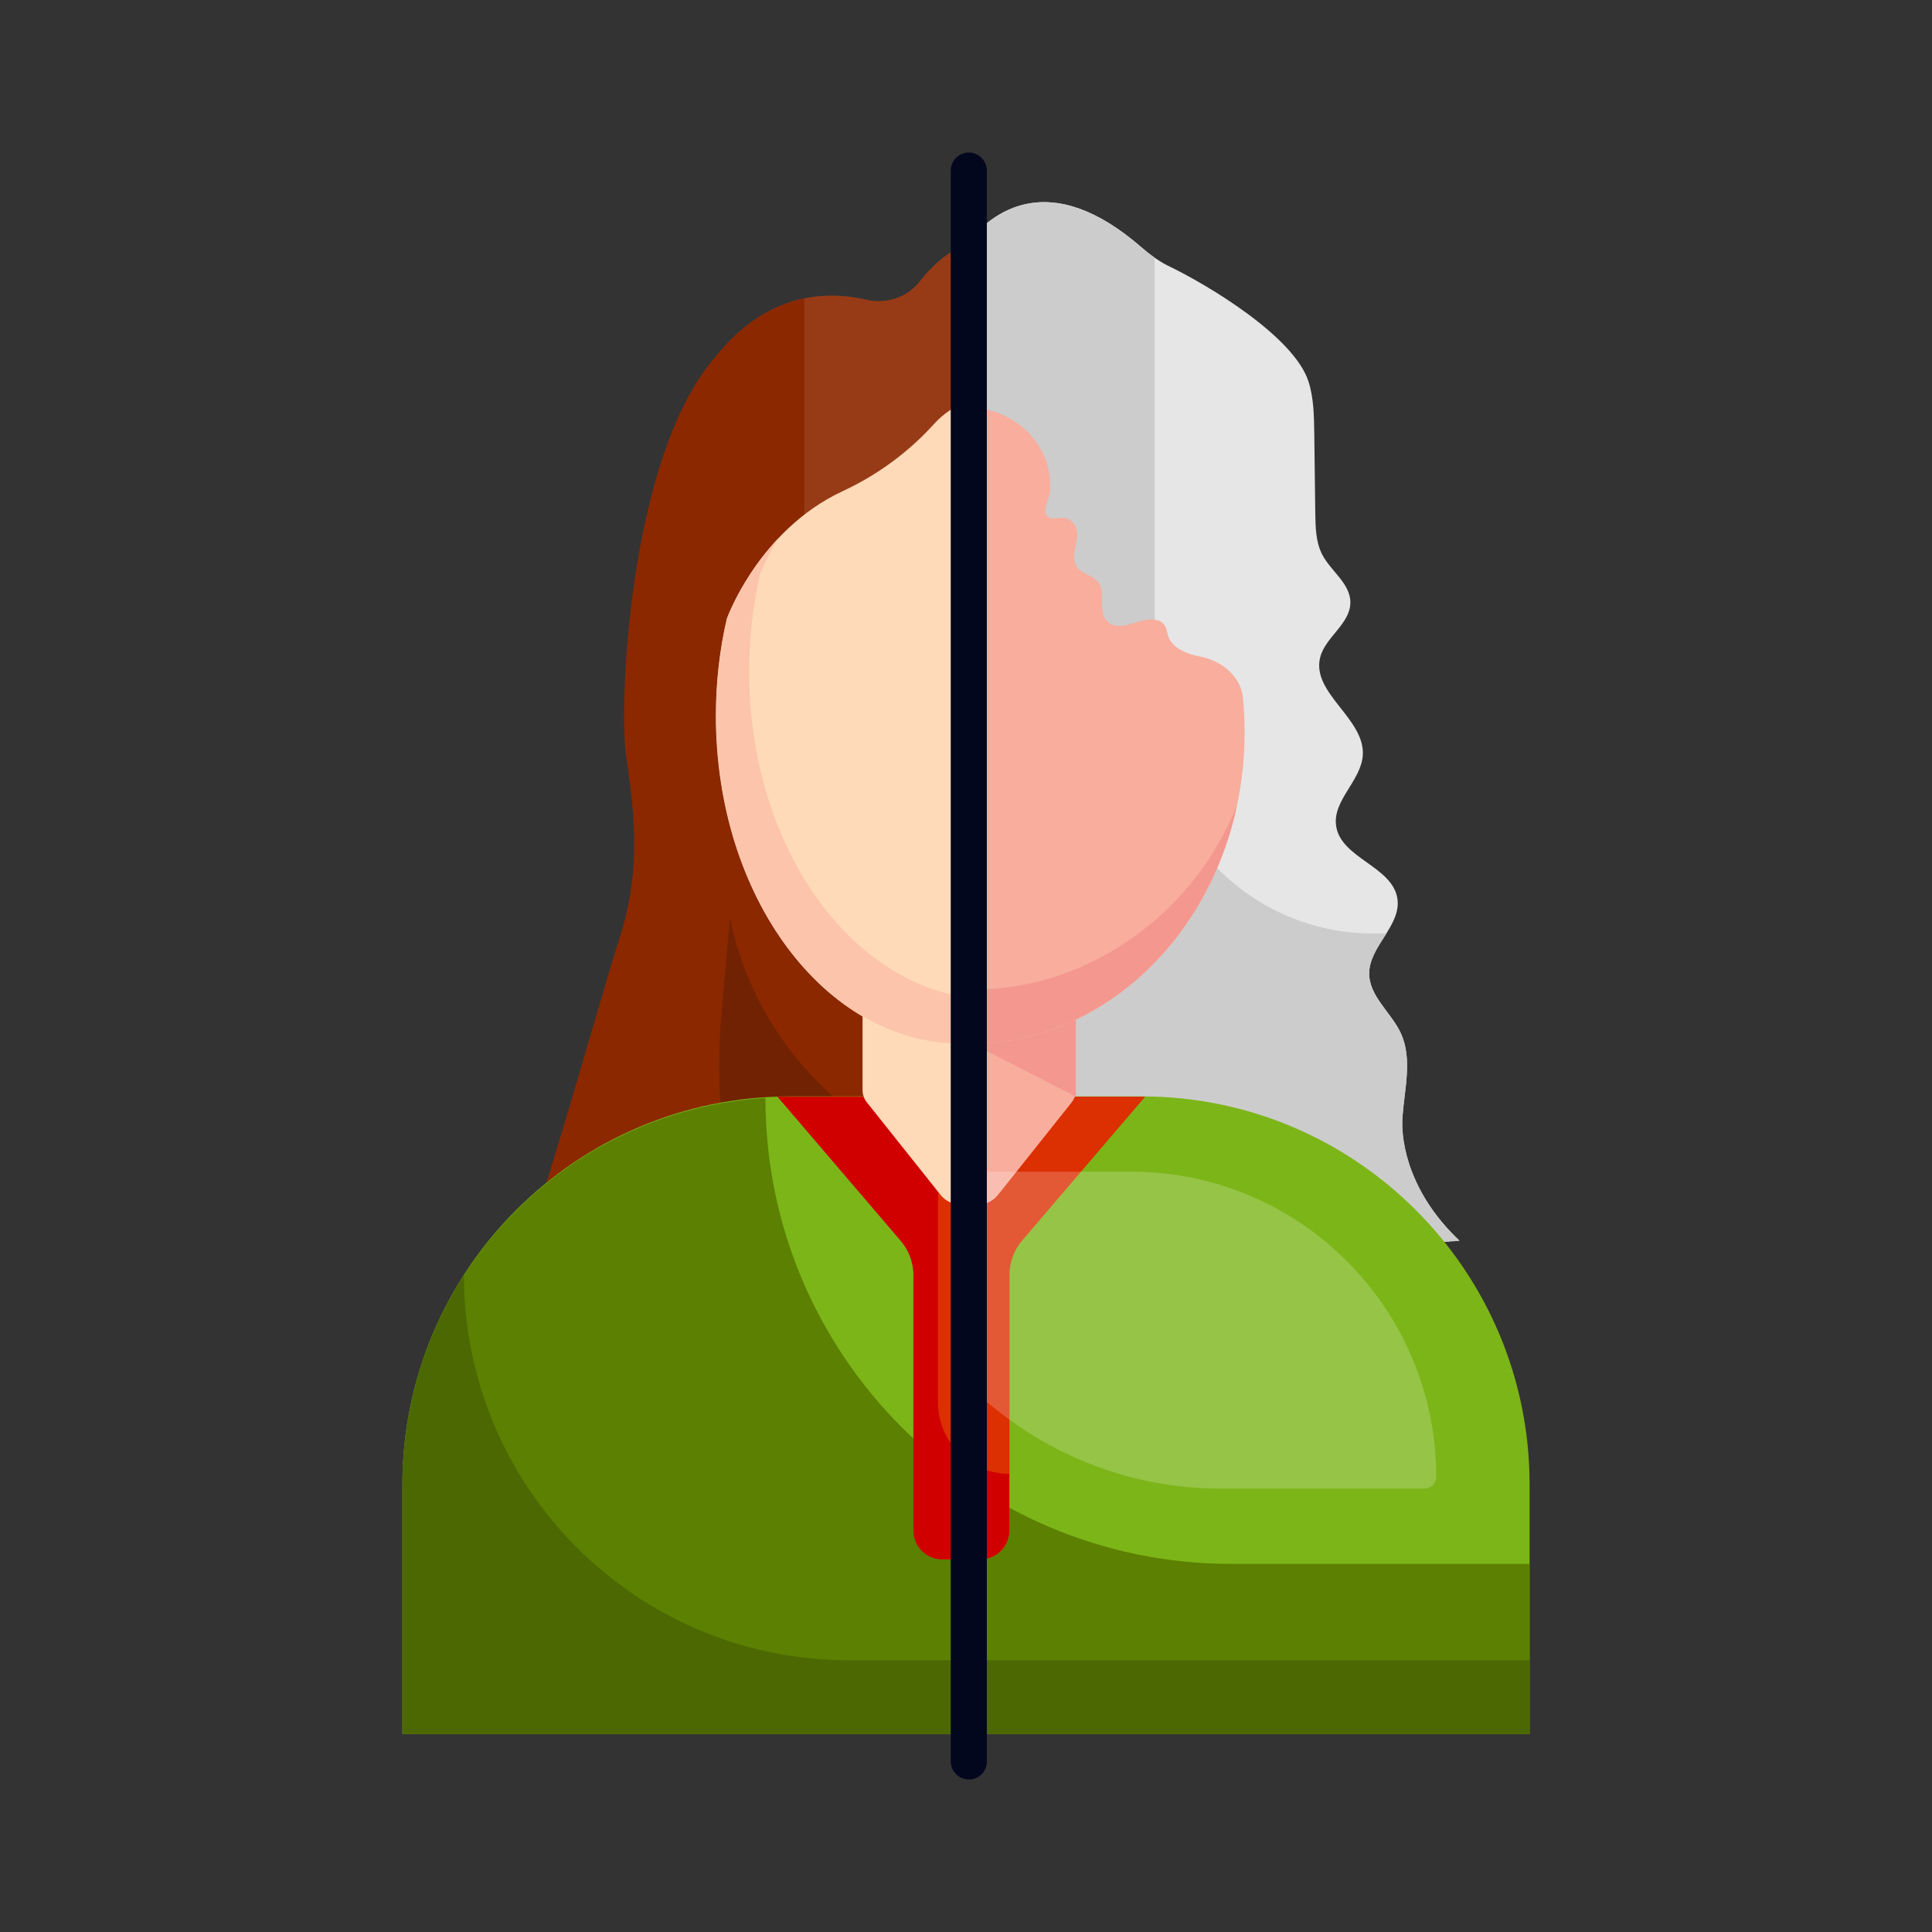 <svg viewBox="0 0 76 76" xmlns="http://www.w3.org/2000/svg"><rect x="0" y="0" width="76" height="76" fill="#333333" stroke="none"/><g><path d="M37.97 9.66c1.07-1.39 3.34-3.07 6.96.09.3.26.62.5.97.68 1.67.8 5 2.82 5.57 4.57.21.65.22 1.35.23 2.03.01 1.06.03 2.12.04 3.18.01.55.02 1.11.27 1.6.34.66 1.12 1.15 1.11 1.9-.01.84-.99 1.35-1.19 2.16-.34 1.4 1.76 2.39 1.68 3.83-.06 1.01-1.2 1.79-1.05 2.79.18 1.27 2.22 1.59 2.41 2.86.16 1.06-1.11 1.87-1.11 2.94 0 .9.86 1.53 1.24 2.34.47 1.01.15 2.19.07 3.3s.35 3.09 2.24 4.87L38 50.25z" fill="#e6e6e6"></path><path d="M55.17 43.94c.08-1.11.4-2.29-.07-3.3-.38-.81-1.24-1.44-1.24-2.34 0-.57.36-1.08.68-1.58h-.53c-4.74 0-8.59-3.85-8.59-8.59V10.14c-.17-.12-.34-.25-.5-.39-3.62-3.16-5.89-1.47-6.96-.09L38 50.25l19.41-1.44c-1.89-1.78-2.32-3.76-2.24-4.87z" fill="#cccccc"></path><path d="M38.12 48.2V9.56c-.86.32-1.5.94-1.94 1.51-.49.63-1.32.9-2.1.72-1.91-.45-5.42-.34-7.71 5.47-.16.4-.31.81-.44 1.22l.1.03c1.13 10.11-.15 19.61-3.8 28.52z" fill="#973b17"></path><path d="M38.12 48.2V35.63c-3.97-3.63-6.48-8.83-6.48-14.64v-9.25c-1.75.36-3.77 1.71-5.27 5.51-.16.4-.31.81-.44 1.22l.1.03c1.13 10.11-.15 19.61-3.8 28.52z" fill="#8b2800"></path><path d="M38.01 48.19v-2.26c-5.49-1.44-9.55-6.43-9.55-12.37V13.7c-.75.84-1.46 1.98-2.08 3.55-.16.4-.31.81-.44 1.22l.1.03c1.13 10.11-.15 19.61-3.8 28.52z" fill="#0d0d0d" opacity=".2"></path><path d="M28.31 55.55c-2.36 3.66-1.69 9.96-1.69 9.96-4.13-4.82-2.77-10.67-2.77-10.67-2.04 1.37-2.11 5.72-2.11 5.72s-4.01-4.02-1.72-9.74c1.35-3.34 3.47-11.18 4.34-13.88.76-2.38.71-4.33.26-7.25-.29-2.26.19-12.41 3.84-15.99.51 4.08-.41 9.48.27 12.85.68 3.36-.08 10.05-.36 13.47-.11 1.33-.12 2.85.07 4.56.29 2.52 2.23 7.33-.13 10.97z" fill="#8b2800"></path><path d="M60.17 58.39v9.82H15.83v-9.82c0-8.41 6.83-15.26 15.25-15.26h13.85c8.41.01 15.24 6.85 15.24 15.26z" fill="#7cb518"></path><path d="M30.11 43.19c-7.96.5-14.28 7.12-14.28 15.21v9.82h44.34v-6.7H48.44c-10.13 0-18.33-8.21-18.33-18.33z" fill="#5c8001"></path><path d="m45.04 43.15-4.84 5.66c-.32.38-.49.85-.49 1.35V60.2c0 .63-.51 1.14-1.14 1.14h-1.49c-.64 0-1.14-.51-1.14-1.14V50.15c0-.49-.18-.97-.5-1.35l-4.84-5.66h14.44z" fill="#dc2f02"></path><path d="M36.9 55.17V43.15h-6.31l4.84 5.66c.32.38.5.85.5 1.35V60.2c0 .63.5 1.14 1.14 1.14h1.49c.63 0 1.14-.51 1.14-1.14v-2.22a2.81 2.81 0 0 1-2.8-2.81z" fill="#d00000"></path><path d="M42.32 36.86v6.02c0 .17-.06.34-.16.47l-2.89 3.63c-.21.27-.51.41-.84.41h-.02c-.1 0-.2-.02-.28-.05a.93.93 0 0 1-.29.05h-.02c-.33 0-.63-.14-.84-.41l-2.89-3.63c-.1-.13-.16-.3-.16-.47v-6.02c0-.42.35-.77.77-.77h6.87c.4 0 .75.35.75.77z" fill="#ffdab9"></path><path d="M41.56 36.09h-3.13v11.3c.33 0 .63-.14.84-.41l2.89-3.63c.1-.13.16-.3.16-.47v-6.02c0-.42-.35-.77-.76-.77z" fill="#f8ad9d"></path><path d="M38.29 37.64v3.43l4.03 2.07v-5.5z" fill="#f4978e"></path><path d="M38.12 41.07c5.99 0 10.84-5.49 10.84-12.26 0-.47-.02-.93-.07-1.38-.08-.79-.78-1.43-1.7-1.61h-.02c-.51-.1-1.06-.34-1.21-.78-.06-.16-.06-.35-.18-.49-.22-.25-.67-.2-1.02-.09-.34.11-.74.25-1.06.09-.3-.16-.36-.52-.35-.82.01-.31.03-.65-.19-.88-.2-.21-.55-.27-.74-.48-.18-.19-.19-.47-.14-.72.04-.25.12-.49.09-.74s-.22-.5-.51-.54c-.2-.02-.42.07-.59-.02-.24-.12-.15-.43-.05-.66.05-.13.08-.3.09-.49.07-1.75-1.44-3.16-3.19-3.16z" fill="#f8ad9d"></path><path d="M48.66 31.68c-1.11 5.22-5.17 9.12-10.06 9.37v-2.13c4.32-.1 8.4-3.04 10.06-7.24z" fill="#f4978e"></path><path d="M18.25 50.15a15.195 15.195 0 0 0-2.42 8.24v9.82h44.34v-2.9H33.42c-8.38.01-15.17-6.78-15.17-15.16z" fill="#0d0d0d" opacity=".2"></path><path d="M38.12 15.75c-.52.2-1 .51-1.38.93-.74.82-1.91 1.86-3.59 2.64-3.31 1.54-4.56 5.02-4.56 5.02-.28 1.2-.43 2.49-.43 3.82 0 7.13 4.3 12.9 9.63 12.9.11 0 .22-.02.33-.02z" fill="#ffdab9"></path><path d="M38.12 39.25c-4.86-.65-8.65-6.15-8.65-12.84 0-1.34.15-2.62.43-3.82 0 0 .22-.6.71-1.41-1.43 1.52-2.01 3.15-2.01 3.15-.28 1.2-.43 2.49-.43 3.82 0 7.13 4.3 12.9 9.63 12.9.11 0 .22-.02.33-.02v-1.78z" fill="#fbc4ab"></path><path d="M44.49 46.09h-6.53v8.26c2.58 2.59 6.14 4.21 10.08 4.21h7.98c.26 0 .48-.21.48-.47-.01-6.63-5.38-12-12.01-12z" fill="#ffffff" opacity=".2"></path><path d="M38.11 70c-.39 0-.71-.32-.71-.71V6.71c0-.39.32-.71.71-.71s.71.32.71.71v62.58a.7.7 0 0 1-.71.71z" fill="#03071e"></path></g></svg>